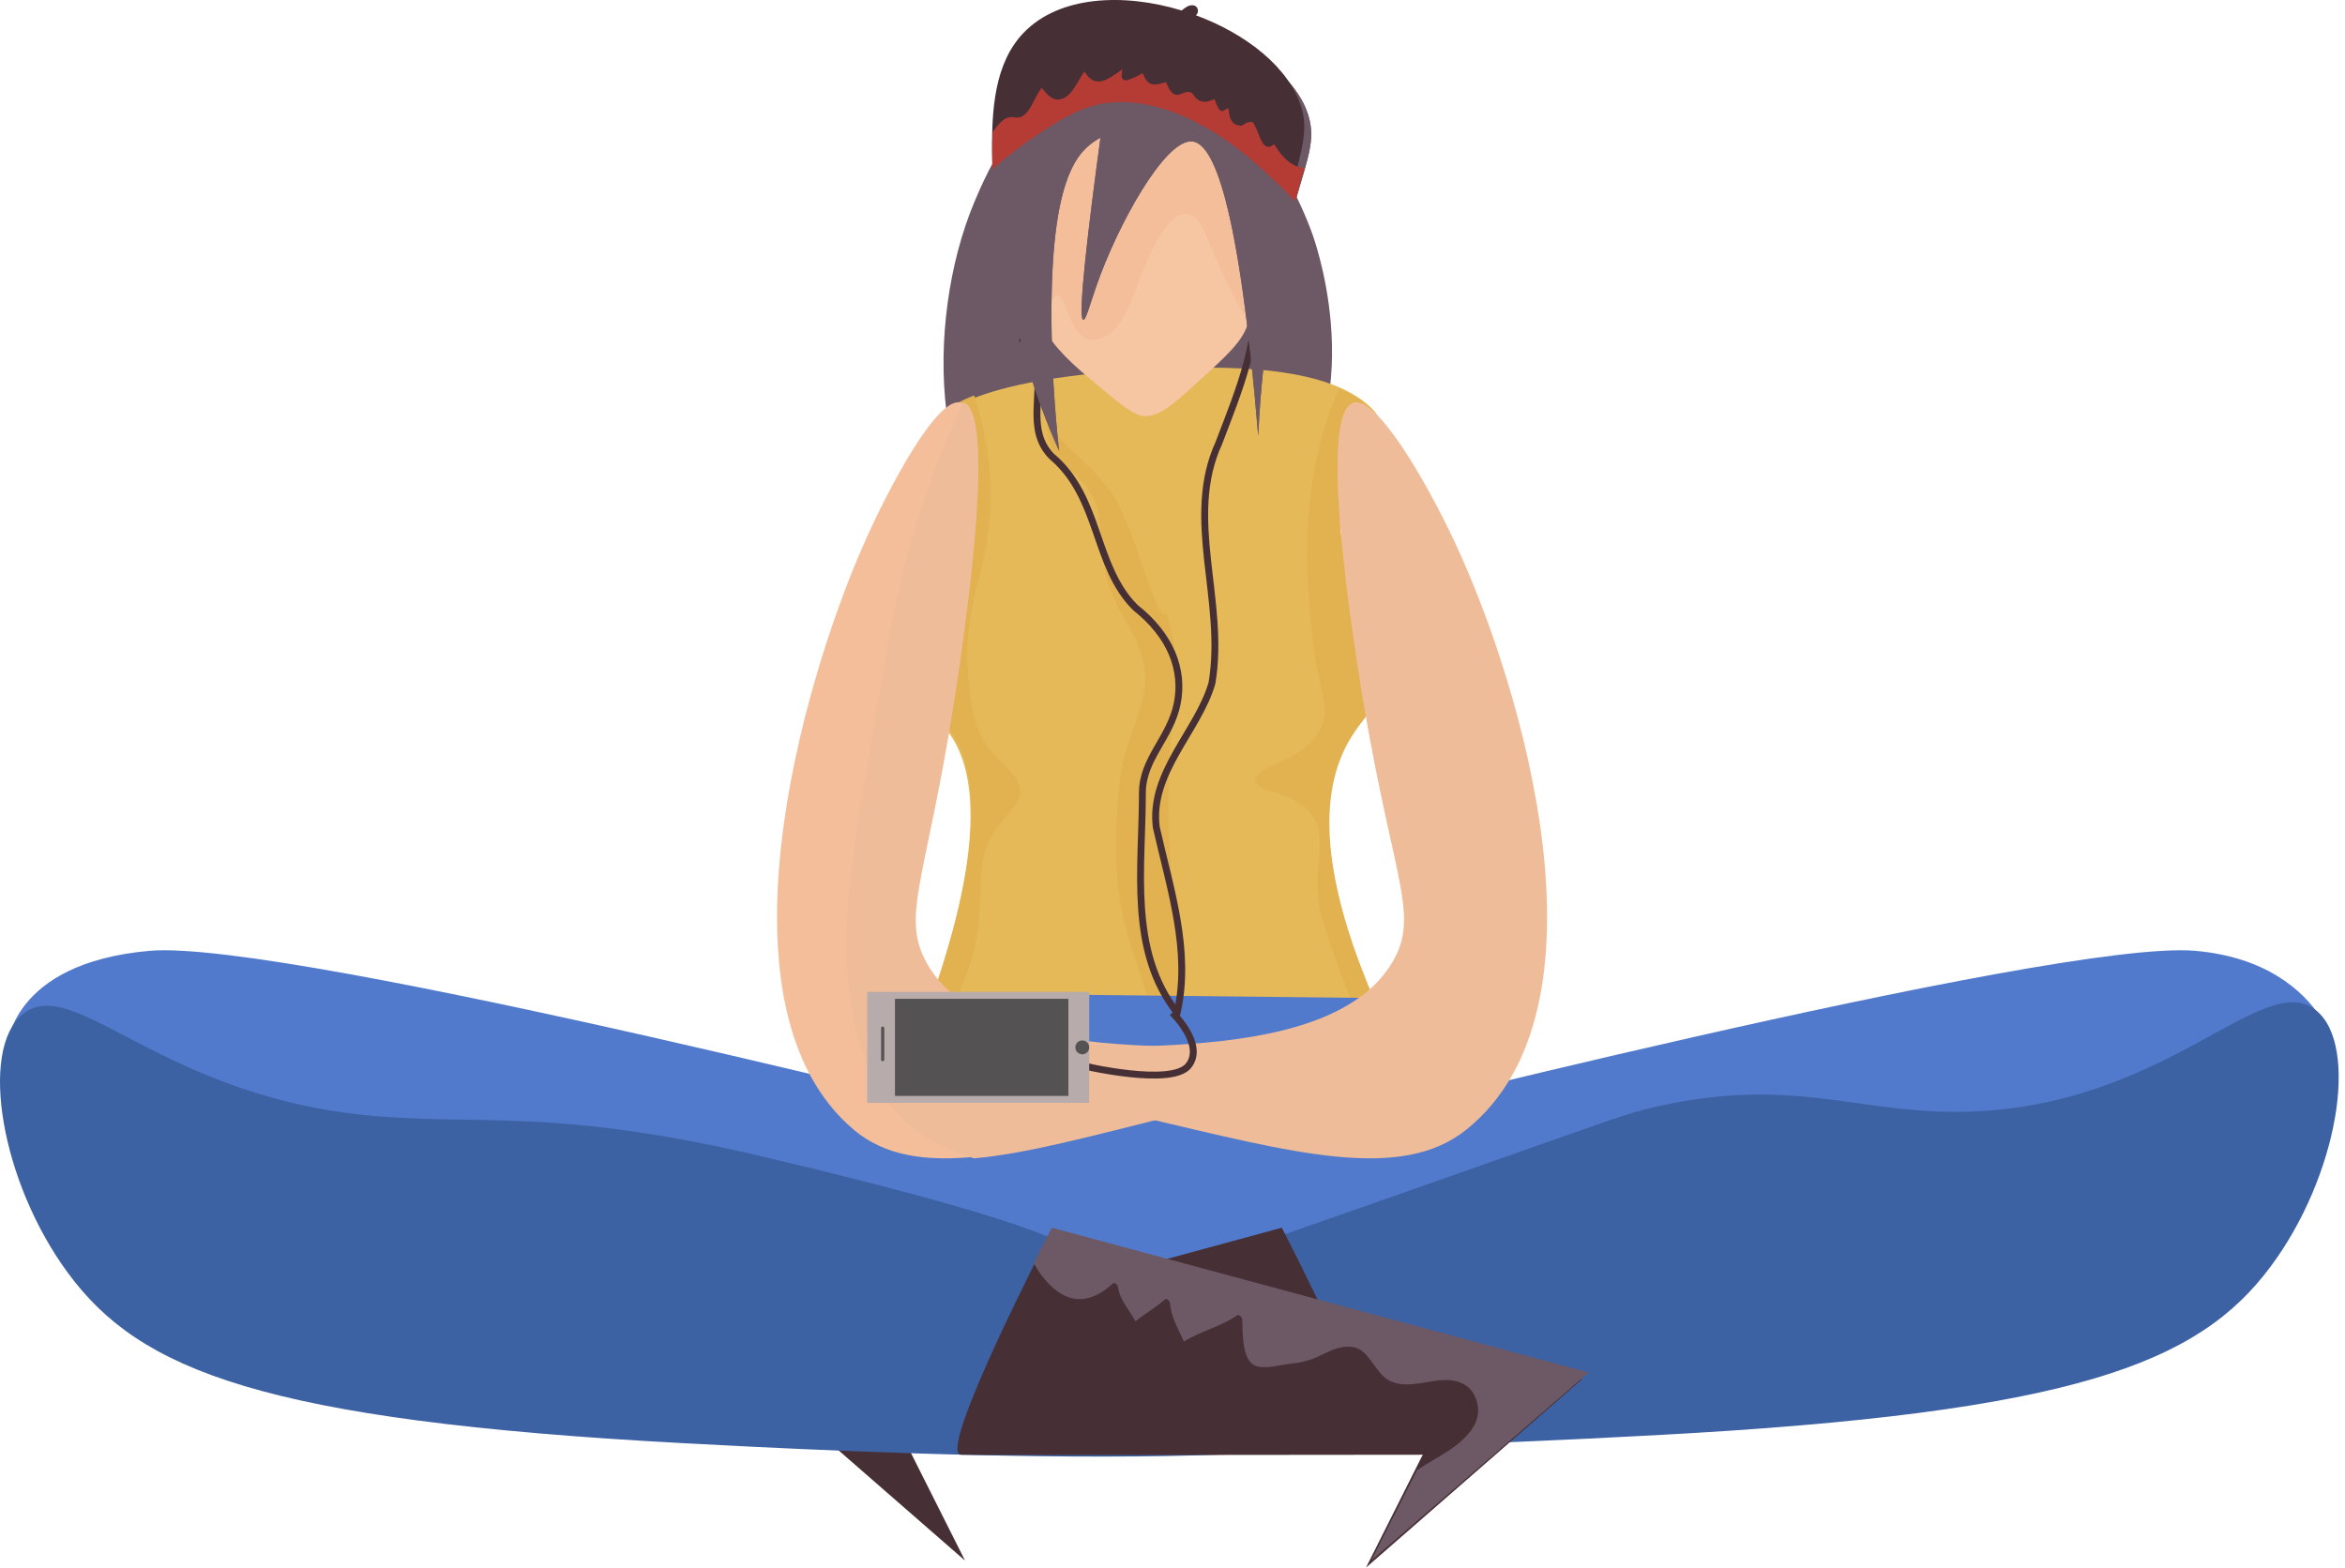 <?xml version="1.0" encoding="UTF-8"?>
<svg width="341px" height="228px" viewBox="0 0 341 228" version="1.1" xmlns="http://www.w3.org/2000/svg" xmlns:xlink="http://www.w3.org/1999/xlink">
    <!-- Generator: Sketch 46.2 (44496) - http://www.bohemiancoding.com/sketch -->
    <title>arrow</title>
    <desc>Created with Sketch.</desc>
    <defs></defs>
    <g id="Page-1" stroke="none" stroke-width="1" fill="none" fill-rule="evenodd">
        <g id="arrow">
            <path d="M190.886,34.172 C191.696,36.466 199.722,60.425 184.355,75.814 C176.145,84.035 162.324,88.744 151.694,83.622 C134.869,75.514 134.407,46.805 141.645,29.488 C143.195,25.779 150.04,9.404 162.748,8.147 C176.101,6.825 186.973,23.076 190.886,34.172 Z" id="Fill-1" fill="#6D5866"></path>
            <path d="M1.009,152.388 C1.009,152.388 1.425,140.082 21.762,138.294 C42.099,136.507 152.657,164.771 152.657,164.771 C152.657,164.771 179.575,160.465 179.575,177.689 C179.575,194.914 128.528,196.726 128.528,196.726 L27.86,182.907 L1.009,152.388 Z" id="Fill-3" fill="#527ACC"></path>
            <path d="M128.158,95.135 C128.642,100.063 133.816,102.236 136.728,105.125 C141.573,109.932 144.299,120.839 134.681,147.736 C156.976,148.26 179.271,148.785 201.567,149.31 C190.338,125.476 192.349,113.56 196.448,107.071 C199.324,102.518 203.99,98.832 203.781,92.936 C203.543,86.273 196.759,85.56 195.076,78.395 C192.873,69.014 204.343,64.293 199.549,59.47 C194.524,54.413 183.929,53.138 171.421,53.537 C149.937,54.222 142.098,57.426 139.022,59.097 C138.558,59.349 138.139,59.605 138.139,59.605 C137.037,60.803 135.532,62.568 133.969,64.871 C131.973,67.81 130.892,69.401 130.425,71.452 C129.449,75.745 132.304,77.02 132.524,81.791 C132.821,88.245 127.657,90.037 128.158,95.135" id="Fill-5" fill="#E5B958"></path>
            <path d="M136.822,104.641 C141.72,109.444 144.477,120.341 134.752,147.212 C135.907,147.238 137.063,147.265 138.218,147.292 C138.913,145.698 139.597,144.1 140.242,142.486 C144.444,131.962 140.614,126.591 144.916,120.427 C146.662,117.925 148.416,117.054 148.295,114.924 C148.155,112.485 145.736,111.526 143.671,108.685 C141.482,105.675 141.192,102.613 140.807,98.564 C139.836,88.328 143.472,83.835 143.996,74.251 C144.312,68.45 143.345,62.925 141.669,57.504 C140.591,57.928 139.762,58.323 139.14,58.657 C138.672,58.908 138.248,59.164 138.248,59.164 C137.135,60.361 135.613,62.125 134.032,64.425 C132.015,67.361 130.922,68.951 130.45,71.001 C129.462,75.289 132.35,76.563 132.572,81.329 C132.872,87.777 127.652,89.567 128.158,94.661 C128.647,99.584 133.879,101.755 136.822,104.641" id="Fill-7" fill="#E2B150"></path>
            <path d="M171.237,136.104 C170.775,131.911 170.343,127.708 170.095,123.482 C169.833,119.04 169.788,114.58 170.053,110.137 C170.288,106.223 170.96,102.364 171.027,98.43 C171.083,95.148 170.579,92.084 169.586,89.185 C169.361,89.38 168.983,89.408 168.814,89.066 C166.331,84.008 165.173,78.43 162.626,73.406 C160.254,68.73 155.858,66.217 152.768,62.13 C152.625,61.943 152.484,61.738 152.342,61.54 C152.311,62.551 152.394,63.553 152.695,64.496 C153.259,66.263 154.502,67.325 155.652,68.359 C157.516,70.036 159.246,71.849 159.774,74.908 C160.239,77.599 160.16,80.406 160.683,83.083 C161.229,85.874 162.441,88.085 163.732,90.344 C165.445,93.343 167.069,96.575 166.427,100.503 C166.041,102.862 165.167,105.014 164.403,107.181 C163.472,109.821 162.929,112.24 162.655,115.129 C162.172,120.221 162.026,125.879 162.861,130.914 C163.554,135.086 164.893,138.958 166.185,142.846 C166.783,144.646 167.302,146.423 167.725,148.191 C168.903,148.227 170.08,148.264 171.257,148.301 C171.281,147.843 171.305,147.387 171.329,146.935 C171.519,143.286 171.637,139.737 171.237,136.104" id="Fill-9" fill="#E2B150"></path>
            <path d="M190.093,79.727 C190.058,84.236 190.387,88.743 190.902,93.22 C191.749,100.583 193.54,102.736 192.146,105.776 C189.778,110.938 182.402,111.212 182.606,113.529 C182.772,115.414 187.609,114.763 190.557,118.232 C193.656,121.879 190.233,126.749 192.287,133.586 C193.867,138.84 195.855,144.09 197.98,149.224 C199.184,149.252 200.387,149.281 201.59,149.31 C190.483,125.532 192.472,113.644 196.527,107.17 C199.372,102.627 203.988,98.95 203.781,93.068 C203.546,86.421 196.834,85.71 195.17,78.561 C192.99,69.202 204.337,64.492 199.595,59.68 C198.311,58.378 196.654,57.331 194.699,56.496 C191.559,63.786 190.156,71.651 190.093,79.727" id="Fill-11" fill="#E2B150"></path>
            <path d="M118.639,180.066 C118.438,168.133 118.236,156.2 118.035,144.265 C148.974,144.605 179.911,144.944 210.85,145.283 C209.056,163.168 207.261,181.053 205.468,198.938 L140.869,203.788 L118.639,180.066 Z" id="Fill-13" fill="#527ACC"></path>
            <path d="M338.973,153.345 C340.991,157.381 339.566,140.082 319.229,138.294 C298.892,136.507 188.334,164.771 188.334,164.771 C188.334,164.771 161.416,160.465 161.416,177.689 C161.416,194.913 212.463,196.726 212.463,196.726 L313.131,182.907 L338.973,153.345 Z" id="Fill-15" fill="#527ACC"></path>
            <g id="Group-19" transform="translate(131.15, 145.274)" fill="#3D62A3">
                <path d="M0.459,58.664 C1.673,69.201 89.376,64.542 109.423,63.477 C170.821,60.214 188.573,52.934 198.987,39.007 C208.83,25.842 211.983,6.821 205.656,1.692 C197.791,-4.684 183.496,16.51 153.047,16.437 C138.367,16.402 129.237,11.437 110.218,15.565 C106.442,16.384 104.511,17.077 94.165,20.728 C48.777,36.749 52.278,35.298 45.977,37.719 C15.377,49.484 0.079,55.366 0.459,58.664" id="Fill-17"></path>
            </g>
            <path d="M186.395,178.566 C186.395,178.566 202.908,210.496 199.213,210.579 C195.518,210.662 132.087,210.579 132.087,210.579 L140.336,226.991 L108.956,199.627 L186.395,178.566 Z" id="Fill-20" fill="#462F35"></path>
            <path d="M207.81,205.038 C206.6,215.673 119.177,210.971 99.194,209.896 C37.993,206.603 20.297,199.254 9.917,185.198 C0.106,171.911 -3.039,152.714 3.269,147.536 C10.845,141.317 23.677,160.153 55.709,162.419 C69.689,163.407 78.725,161.892 100.328,165.949 C105.535,166.926 109.636,167.911 116.633,169.593 C120.79,170.592 145.325,176.489 153.811,180.49 C154.553,180.84 157.822,182.424 162.437,183.898 C163.865,184.355 164.937,184.641 165.138,184.701 C175.908,187.939 208.581,198.252 207.81,205.038" id="Fill-22" fill="#3D62A3"></path>
            <path d="M152.578,179.575 C152.578,179.575 136.065,211.505 139.76,211.588 C143.455,211.671 206.887,211.588 206.887,211.588 L198.637,228 L230.018,200.636 L152.578,179.575 Z" id="Fill-24" fill="#462F35"></path>
            <path d="M152.953,178.566 C152.953,178.566 151.869,180.647 150.319,183.74 C151.126,185.137 152.089,186.438 153.296,187.459 C156.228,189.936 159.227,189.103 161.832,186.674 C162.081,186.442 162.537,186.924 162.565,187.159 C162.794,189.024 164.231,190.532 165.116,192.189 C166.491,191.052 168.07,190.193 169.404,189 C169.706,188.728 170.128,189.33 170.147,189.581 C170.308,191.633 171.364,193.307 172.161,195.129 C174.612,193.603 177.492,192.959 179.887,191.325 C180.215,191.101 180.611,191.617 180.632,191.906 C180.747,193.636 180.498,198.001 182.685,198.693 C184.122,199.149 186.175,198.511 187.635,198.358 C189.069,198.207 190.285,197.941 191.606,197.334 C192.853,196.759 194.11,196.036 195.504,195.89 C196.871,195.747 197.861,196.122 198.748,197.145 C200.416,199.067 201.014,201.163 204.057,201.346 C205.855,201.455 207.636,200.911 209.419,200.758 C212.115,200.526 214.23,201.408 214.844,204.224 C215.687,208.089 211.108,210.807 208.294,212.435 C207.531,212.876 206.787,213.353 206.052,213.844 L199.388,226.991 L231.027,199.627 L152.953,178.566 Z" id="Fill-26" fill="#6D5866"></path>
            <path d="M139.729,58.573 C136.425,57.524 129.426,70.471 125.596,79.155 C116.47,99.837 103.229,146.653 124.157,164.324 C133.275,172.022 148.253,167.573 168.44,162.608 C170.641,162.067 187.971,157.804 187.641,154.429 C187.126,149.147 144.539,158.034 134.359,139.985 C130.217,132.643 134.76,127.403 139.227,96.248 C140.229,89.26 144.416,60.063 139.729,58.573" id="Fill-28" fill="#F4BE9A"></path>
            <path d="M134.785,140.107 C130.676,132.748 135.183,127.498 139.614,96.273 C140.608,89.271 144.76,60.009 140.112,58.516 C140.106,58.514 140.101,58.514 140.095,58.513 C136.952,65.024 134.441,71.838 132.455,78.799 C129.709,88.433 128.316,98.24 126.691,108.1 C124.201,123.208 120.163,140.777 126.355,155.5 C129.398,162.734 135.055,166.571 141.646,168.478 C149.172,167.808 158.183,165.365 168.593,162.779 C170.777,162.237 187.968,157.965 187.641,154.582 C187.129,149.289 144.884,158.195 134.785,140.107" id="Fill-30" fill="#EFBC9A"></path>
            <path d="M196.79,58.573 C200.273,57.524 207.649,70.471 211.688,79.155 C221.306,99.837 235.263,146.653 213.204,164.324 C203.594,172.022 187.805,167.573 166.528,162.608 C164.208,162.067 145.94,157.804 146.288,154.429 C146.832,149.147 191.719,158.034 202.451,139.985 C206.815,132.643 202.027,127.403 197.319,96.248 C196.263,89.26 191.85,60.063 196.79,58.573" id="Fill-32" fill="#EFBC9A"></path>
            <path d="M148.464,31.126 C150.062,40.853 150.015,42.896 150.56,44.819 C150.56,44.819 150.817,45.627 151.118,46.363 C152.446,49.608 154.992,52.159 158.405,55.028 C162.773,58.7 164.958,60.537 166.528,60.531 C168.692,60.524 170.588,58.836 174.291,55.46 C178.434,51.685 180.506,49.797 181.383,47.332 C182.506,44.18 181.774,43.236 182.092,35.476 C182.153,33.971 182.359,32.222 182.849,30.072 C184.885,21.138 188.504,19.899 187.461,15.814 C185.748,9.114 174.272,5.638 165.581,6.093 C164.695,6.14 150.218,7.068 146.73,15.555 C145.718,18.014 146.479,19.045 148.464,31.126" id="Fill-34" fill="#F6C5A2"></path>
            <path d="M151.624,46.655 C152.092,45.399 152.537,44.175 153.452,43.098 C153.677,42.835 154.084,42.991 154.234,43.231 C155.628,45.456 156.205,50.349 159.865,49.284 C163.023,48.366 164.4,44.074 165.461,41.401 C166.469,38.863 167.354,36.311 168.876,34.014 C169.679,32.802 171.049,30.709 172.834,31.169 C174.482,31.593 175.29,34.022 175.852,35.345 C177.03,38.111 178.245,40.849 179.652,43.513 C180.183,44.52 180.753,45.534 181.372,46.518 C181.375,46.509 181.38,46.5 181.383,46.49 C183.703,40.335 180.807,38.361 182.849,29.583 C184.885,20.831 188.504,19.617 187.461,15.615 C185.749,9.051 174.272,5.645 165.581,6.092 C164.695,6.137 150.218,7.047 146.729,15.36 C145.719,17.77 146.479,18.78 148.463,30.615 C150.462,42.535 149.887,42.675 151.117,45.541 C151.22,45.781 151.392,46.167 151.624,46.655" id="Fill-36" fill="#F4BE9A"></path>
            <path d="M182.452,40.354 C183.317,49.436 180.283,56.425 177.248,64.414 C172.191,75.398 178.26,87.38 176.237,99.362 C174.214,106.352 167.134,112.343 168.145,120.332 C170.168,129.318 173.202,138.305 171.18,147.292 C164.1,138.305 166.122,126.323 166.122,115.339 C166.122,110.346 170.168,107.351 171.18,102.358 C172.191,97.365 170.168,92.373 165.111,88.378 C159.042,82.387 160.054,72.402 152.974,66.411 C149.939,63.415 150.951,59.421 150.951,55.427 C150.951,53.43 152.974,50.434 148.301,49.171" id="Stroke-38" stroke="#462F35"></path>
            <path d="M170.471,147.292 C170.471,147.292 175.264,151.877 172.835,154.988 C170.407,158.101 157.381,154.988 157.381,154.988" id="Stroke-40" stroke="#462F35"></path>
            <polygon id="Fill-42" fill="#B7ACAB" points="126.106 160.407 158.389 160.407 158.389 144.265 126.106 144.265"></polygon>
            <polygon id="Fill-44" fill="#545252" points="130.142 159.398 155.363 159.398 155.363 145.274 130.142 145.274"></polygon>
            <path d="M128.356,154.354 L128.356,154.354 C128.228,154.354 128.124,154.252 128.124,154.129 L128.124,149.535 C128.124,149.412 128.228,149.31 128.356,149.31 C128.484,149.31 128.588,149.412 128.588,149.535 L128.588,154.129 C128.588,154.252 128.484,154.354 128.356,154.354" id="Fill-45" fill="#545252"></path>
            <path d="M158.389,152.336 C158.389,152.894 157.937,153.345 157.381,153.345 C156.823,153.345 156.372,152.894 156.372,152.336 C156.372,151.778 156.823,151.327 157.381,151.327 C157.937,151.327 158.389,151.778 158.389,152.336" id="Fill-46" fill="#545252"></path>
            <path d="M190.239,16.741 C186.467,4.614 159.997,-3.425 149.775,6.448 C144.75,11.301 145.05,19.017 145.511,29.888 C146.185,45.766 150.68,58.152 154.01,65.575 C153.248,58.621 153.003,52.83 152.928,48.696 C152.536,27.231 156.205,22.633 158.974,20.676 C159.416,20.364 159.798,20.145 160.026,20.021 C158.342,32.444 156.637,46.359 157.528,46.518 C157.902,46.584 158.525,44.197 159.422,41.618 C162.534,32.675 169.38,20.305 173.307,20.566 C176.414,20.774 180.116,29.055 182.966,63.397 C183.628,48.805 186.073,37.389 188.363,29.305 C190.153,22.984 191.361,20.347 190.239,16.741" id="Fill-47" fill="#6D5866"></path>
            <path d="M190.239,16.741 C186.467,4.614 159.997,-3.425 149.775,6.448 C144.75,11.301 145.05,19.017 145.511,29.888 C146.185,45.766 150.68,58.152 154.01,65.575 C153.248,58.621 153.003,52.83 152.928,48.696 C152.536,27.231 156.205,22.633 158.974,20.676 C159.416,20.364 159.798,20.145 160.026,20.021 C158.342,32.444 156.637,46.359 157.528,46.518 C157.902,46.584 158.525,44.197 159.422,41.618 C162.534,32.675 169.38,20.305 173.307,20.566 C176.414,20.774 180.116,29.055 182.966,63.397 C183.628,48.805 186.073,37.389 188.363,29.305 C190.153,22.984 191.361,20.347 190.239,16.741" id="Fill-48" fill="#6D5866"></path>
            <path d="M189.274,15.749 C187.575,9.896 181.262,4.94 173.909,2.225 C174.406,1.809 174.275,0.851 173.477,0.767 C172.854,0.702 172.322,1.12 171.836,1.525 C163.392,-1.043 154.053,-0.619 148.881,4.736 C144.66,9.106 144.081,15.875 144.307,23.366 C146.56,21.233 148.964,19.278 151.497,17.51 C154.431,15.465 157.406,13.564 160.948,13.142 C164.418,12.728 167.917,13.547 171.118,14.965 C177.631,17.851 182.754,22.86 187.643,28.248 C189.358,21.558 190.219,19.006 189.274,15.749" id="Fill-49" fill="#462F35"></path>
            <path d="M187.982,23.9 C186.803,23.223 185.982,22.116 185.288,20.966 C183.672,22.386 183.207,19.675 182.583,18.498 C182.169,17.715 182.285,17.568 181.288,17.859 C180.95,17.958 180.78,18.302 180.388,18.272 C180.1,18.251 179.819,18.206 179.566,18.051 C178.85,17.614 178.708,16.601 178.622,15.716 C178.358,15.857 178.088,15.991 177.805,16.135 C177.615,16.231 177.318,15.963 177.234,15.819 C176.959,15.347 176.758,14.896 176.593,14.412 C175.856,14.719 175.104,15.006 174.357,14.598 C173.356,14.049 173.706,13.167 172.408,13.417 C171.713,13.552 171.386,14.026 170.69,13.656 C170.151,13.369 169.819,12.587 169.56,11.942 C167.59,12.569 166.877,12.447 166.157,10.64 C165.397,11.079 164.646,11.467 163.767,11.683 C163.47,11.756 163.051,11.356 163.089,11.055 C163.15,10.734 163.182,10.411 163.183,10.088 C161.035,11.675 159.168,12.958 157.703,10.383 C156.719,11.711 155.878,14.054 154.258,14.428 C152.996,14.719 152.218,13.677 151.487,12.777 C150.454,13.988 150.01,16.102 148.677,16.893 C147.969,17.314 147.387,16.919 146.685,17.075 C145.776,17.278 145.034,18.262 144.352,19.181 C144.245,20.931 144.246,22.756 144.307,24.632 C146.595,22.612 149.037,20.759 151.611,19.085 C154.59,17.146 157.612,15.345 161.212,14.946 C164.736,14.554 168.289,15.329 171.542,16.674 C178.158,19.407 183.362,24.152 188.328,29.257 C188.865,27.301 189.32,25.72 189.664,24.375 C189.188,24.416 188.703,24.313 187.982,23.9" id="Fill-50" fill="#B53B35"></path>
        </g>
    </g>
</svg>